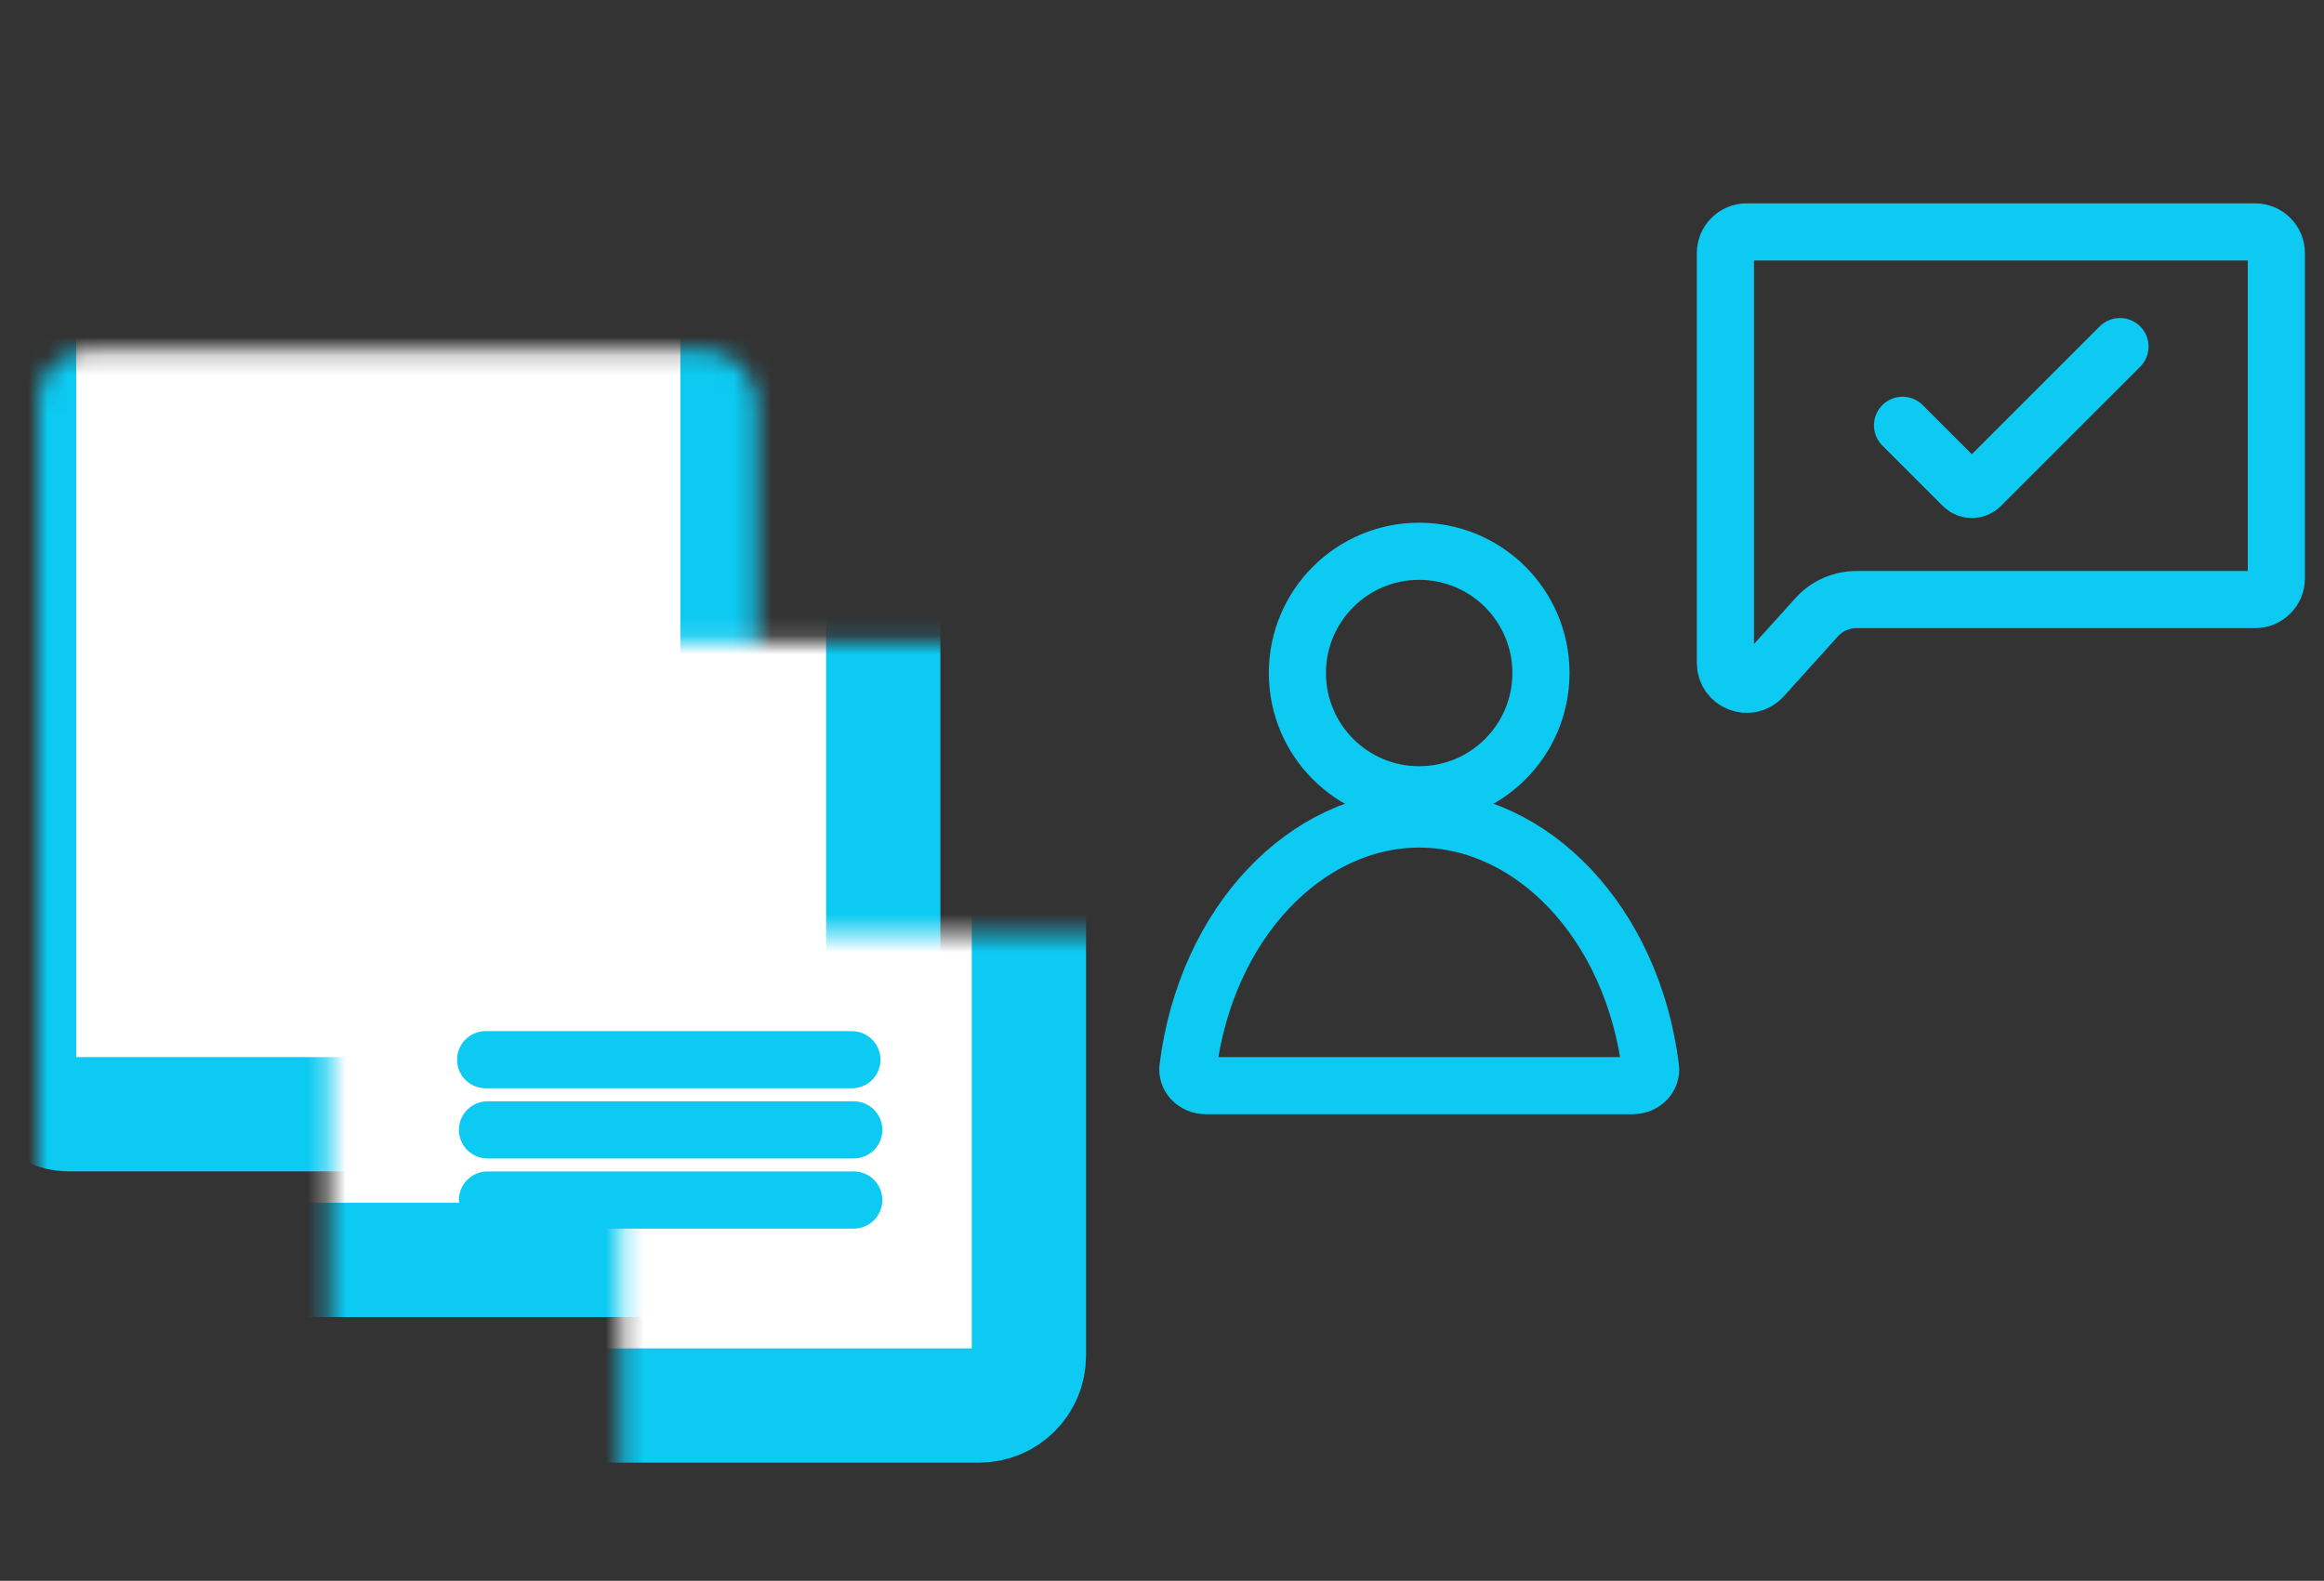 <svg width="122" height="83" viewBox="0 0 122 83" fill="none" xmlns="http://www.w3.org/2000/svg">
<rect x="0" y="0" width="122" height="83" fill="#333333" stroke="none"/>
<path d="M99.875 22.33L103.051 25.508C103.307 25.764 103.722 25.764 103.977 25.508L111.289 18.197" stroke="#0CCAF2" stroke-width="3" stroke-linecap="round"/>
<circle cx="74.5" cy="35.337" r="6.393" stroke="#0CCAF2" stroke-width="3"/>
<path d="M85.681 57.001H85.667H85.652H85.637H85.622H85.608H85.593H85.578H85.563H85.548H85.533H85.518H85.503H85.487H85.472H85.457H85.442H85.427H85.411H85.396H85.381H85.365H85.35H85.334H85.319H85.303H85.288H85.272H85.256H85.241H85.225H85.209H85.193H85.178H85.162H85.146H85.13H85.114H85.098H85.082H85.066H85.05H85.034H85.017H85.001H84.985H84.969H84.952H84.936H84.92H84.903H84.887H84.87H84.854H84.837H84.821H84.804H84.787H84.771H84.754H84.737H84.721H84.704H84.687H84.67H84.653H84.636H84.619H84.602H84.585H84.568H84.551H84.534H84.517H84.5H84.482H84.465H84.448H84.431H84.413H84.396H84.378H84.361H84.344H84.326H84.308H84.291H84.273H84.256H84.238H84.22H84.202H84.185H84.167H84.149H84.131H84.113H84.095H84.077H84.059H84.041H84.023H84.005H83.987H83.969H83.951H83.933H83.914H83.896H83.878H83.859H83.841H83.823H83.804H83.786H83.767H83.749H83.73H83.712H83.693H83.674H83.656H83.637H83.618H83.6H83.581H83.562H83.543H83.524H83.505H83.486H83.467H83.448H83.429H83.41H83.391H83.372H83.353H83.334H83.315H83.295H83.276H83.257H83.237H83.218H83.199H83.179H83.16H83.14H83.121H83.101H83.082H83.062H83.043H83.023H83.003H82.984H82.964H82.944H82.924H82.905H82.885H82.865H82.845H82.825H82.805H82.785H82.765H82.745H82.725H82.705H82.685H82.665H82.644H82.624H82.604H82.584H82.563H82.543H82.523H82.502H82.482H82.462H82.441H82.421H82.4H82.38H82.359H82.338H82.318H82.297H82.276H82.256H82.235H82.214H82.194H82.173H82.152H82.131H82.11H82.089H82.068H82.047H82.026H82.005H81.984H81.963H81.942H81.921H81.9H81.879H81.858H81.836H81.815H81.794H81.772H81.751H81.73H81.708H81.687H81.665H81.644H81.623H81.601H81.579H81.558H81.536H81.515H81.493H81.471H81.45H81.428H81.406H81.385H81.363H81.341H81.319H81.297H81.275H81.253H81.231H81.21H81.188H81.165H81.144H81.121H81.099H81.077H81.055H81.033H81.011H80.989H80.966H80.944H80.922H80.9H80.877H80.855H80.832H80.81H80.788H80.765H80.743H80.72H80.698H80.675H80.653H80.63H80.607H80.585H80.562H80.539H80.517H80.494H80.471H80.448H80.426H80.403H80.38H80.357H80.334H80.311H80.288H80.265H80.242H80.219H80.196H80.173H80.15H80.127H80.104H80.081H80.058H80.035H80.011H79.988H79.965H79.942H79.918H79.895H79.872H79.848H79.825H79.802H79.778H79.755H79.731H79.708H79.684H79.661H79.637H79.614H79.59H79.566H79.543H79.519H79.495H79.472H79.448H79.424H79.4H79.377H79.353H79.329H79.305H79.281H79.257H79.234H79.21H79.186H79.162H79.138H79.114H79.09H79.066H79.041H79.017H78.993H78.969H78.945H78.921H78.897H78.872H78.848H78.824H78.8H78.775H78.751H78.727H78.702H78.678H78.653H78.629H78.605H78.58H78.556H78.531H78.507H78.482H78.458H78.433H78.409H78.384H78.359H78.335H78.31H78.285H78.26H78.236H78.211H78.186H78.162H78.137H78.112H78.087H78.062H78.037H78.013H77.988H77.963H77.938H77.913H77.888H77.863H77.838H77.813H77.788H77.763H77.738H77.713H77.687H77.662H77.637H77.612H77.587H77.561H77.536H77.511H77.486H77.46H77.435H77.41H77.385H77.359H77.334H77.308H77.283H77.258H77.232H77.207H77.181H77.156H77.13H77.105H77.079H77.054H77.028H77.002H76.977H76.951H76.926H76.9H76.874H76.849H76.823H76.797H76.772H76.746H76.72H76.694H76.668H76.643H76.617H76.591H76.565H76.539H76.513H76.487H76.462H76.436H76.41H76.384H76.358H76.332H76.306H76.28H76.254H76.228H76.201H76.175H76.149H76.123H76.097H76.071H76.045H76.019H75.992H75.966H75.94H75.914H75.888H75.861H75.835H75.809H75.782H75.756H75.73H75.703H75.677H75.651H75.624H75.598H75.571H75.545H75.519H75.492H75.466H75.439H75.413H75.386H75.36H75.333H75.306H75.28H75.253H75.227H75.2H75.174H75.147H75.12H75.094H75.067H75.04H75.013H74.987H74.96H74.933H74.906H74.88H74.853H74.826H74.799H74.773H74.746H74.719H74.692H74.665H74.638H74.611H74.585H74.558H74.531H74.504H74.477H74.45H74.423H74.396H74.369H74.342H74.315H74.289H74.262H74.235H74.208H74.181H74.154H74.128H74.101H74.074H74.047H74.021H73.994H73.967H73.941H73.914H73.887H73.861H73.834H73.807H73.781H73.754H73.728H73.701H73.674H73.648H73.621H73.595H73.568H73.542H73.516H73.489H73.463H73.436H73.41H73.383H73.357H73.331H73.304H73.278H73.251H73.225H73.199H73.173H73.146H73.12H73.094H73.067H73.041H73.015H72.989H72.963H72.937H72.91H72.884H72.858H72.832H72.806H72.78H72.754H72.728H72.702H72.676H72.65H72.624H72.598H72.572H72.546H72.52H72.494H72.468H72.442H72.416H72.391H72.365H72.339H72.313H72.287H72.262H72.236H72.21H72.184H72.159H72.133H72.108H72.082H72.056H72.031H72.005H71.979H71.954H71.928H71.903H71.877H71.852H71.826H71.801H71.775H71.75H71.725H71.699H71.674H71.648H71.623H71.598H71.572H71.547H71.522H71.496H71.471H71.446H71.421H71.396H71.371H71.345H71.32H71.295H71.27H71.245H71.22H71.195H71.17H71.145H71.12H71.095H71.07H71.045H71.02H70.995H70.97H70.945H70.92H70.896H70.871H70.846H70.821H70.796H70.772H70.747H70.722H70.698H70.673H70.648H70.624H70.599H70.575H70.55H70.525H70.501H70.476H70.452H70.427H70.403H70.379H70.354H70.33H70.305H70.281H70.257H70.232H70.208H70.184H70.159H70.135H70.111H70.087H70.063H70.038H70.014H69.99H69.966H69.942H69.918H69.894H69.87H69.846H69.822H69.798H69.774H69.75H69.726H69.702H69.678H69.655H69.631H69.607H69.583H69.56H69.536H69.512H69.489H69.465H69.441H69.418H69.394H69.37H69.347H69.323H69.3H69.276H69.253H69.229H69.206H69.183H69.159H69.136H69.112H69.089H69.066H69.043H69.019H68.996H68.973H68.95H68.927H68.903H68.88H68.857H68.834H68.811H68.788H68.765H68.742H68.719H68.696H68.673H68.65H68.628H68.605H68.582H68.559H68.536H68.514H68.491H68.468H68.445H68.423H68.4H68.378H68.355H68.332H68.31H68.287H68.265H68.242H68.22H68.198H68.175H68.153H68.13H68.108H68.086H68.064H68.041H68.019H67.997H67.975H67.952H67.93H67.908H67.886H67.864H67.842H67.82H67.798H67.776H67.754H67.732H67.71H67.688H67.667H67.645H67.623H67.601H67.579H67.558H67.536H67.514H67.493H67.471H67.45H67.428H67.406H67.385H67.364H67.342H67.321H67.299H67.278H67.256H67.235H67.214H67.192H67.171H67.15H67.129H67.108H67.087H67.065H67.044H67.023H67.002H66.981H66.96H66.939H66.918H66.897H66.876H66.856H66.835H66.814H66.793H66.772H66.752H66.731H66.71H66.69H66.669H66.648H66.628H66.607H66.587H66.566H66.546H66.525H66.505H66.485H66.464H66.444H66.424H66.403H66.383H66.363H66.343H66.323H66.303H66.282H66.263H66.242H66.222H66.202H66.183H66.163H66.143H66.123H66.103H66.083H66.063H66.044H66.024H66.004H65.984H65.965H65.945H65.926H65.906H65.887H65.867H65.848H65.828H65.809H65.789H65.77H65.751H65.731H65.712H65.693H65.674H65.655H65.635H65.616H65.597H65.578H65.559H65.54H65.521H65.502H65.483H65.464H65.446H65.427H65.408H65.389H65.371H65.352H65.333H65.314H65.296H65.277H65.259H65.24H65.222H65.203H65.185H65.166H65.148H65.13H65.112H65.093H65.075H65.057H65.039H65.02H65.002H64.984H64.966H64.948H64.93H64.912H64.894H64.876H64.859H64.841H64.823H64.805H64.787H64.77H64.752H64.734H64.717H64.699H64.682H64.664H64.647H64.629H64.612H64.594H64.577H64.56H64.542H64.525H64.508H64.491H64.474H64.456H64.439H64.422H64.405H64.388H64.371H64.354H64.337H64.32H64.304H64.287H64.27H64.253H64.237H64.22H64.203H64.187H64.17H64.154H64.137H64.121H64.104H64.088H64.071H64.055H64.039H64.022H64.006H63.99H63.974H63.958H63.942H63.926H63.91H63.894H63.878H63.862H63.846H63.83H63.814H63.798H63.783H63.767H63.751H63.736H63.72H63.704H63.689H63.673H63.658H63.642H63.627H63.611H63.596H63.581H63.566H63.55H63.535H63.52H63.505H63.49H63.475H63.46H63.445H63.43H63.415H63.4H63.385H63.37H63.355H63.341H63.326C62.652 57.001 62.308 56.49 62.36 56.075C63.319 48.415 68.6 43.002 74.504 43.002C80.407 43.002 85.689 48.415 86.647 56.075C86.699 56.49 86.356 57.001 85.681 57.001Z" stroke="#0CCAF2" stroke-width="3"/>
<path d="M91.693 12.176H118.381C118.999 12.176 119.499 12.677 119.499 13.295V30.362C119.499 30.98 118.999 31.48 118.381 31.48H97.453C96.658 31.48 95.9 31.817 95.367 32.408L92.524 35.558C91.838 36.319 90.575 35.833 90.575 34.809V13.295C90.575 12.677 91.075 12.176 91.693 12.176Z" stroke="#0CCAF2" stroke-width="3"/>
<mask id="path-5-inside-1" fill="white">
<rect x="1" y="9.204" width="37.717" height="49.297" rx="2.619"/>
</mask>
<rect x="1" y="9.204" width="37.717" height="49.297" rx="2.619" fill="white" stroke="#0CCAF2" stroke-width="6" mask="url(#path-5-inside-1)"/>
<mask id="path-6-inside-2" fill="white">
<rect x="8.65" y="16.852" width="37.717" height="49.297" rx="2.619"/>
</mask>
<rect x="8.65" y="16.852" width="37.717" height="49.297" rx="2.619" fill="white" stroke="#0CCAF2" stroke-width="6" mask="url(#path-6-inside-2)"/>
<mask id="path-7-inside-3" fill="white">
<rect x="16.296" y="24.499" width="37.717" height="49.297" rx="2.619"/>
</mask>
<rect x="16.296" y="24.499" width="37.717" height="49.297" rx="2.619" fill="white" stroke="#0CCAF2" stroke-width="6" mask="url(#path-7-inside-3)"/>
<mask id="path-8-inside-4" fill="white">
<rect x="22.985" y="31.508" width="24.34" height="17.64" rx="2.619"/>
</mask>
<rect x="22.985" y="31.508" width="24.34" height="17.64" rx="2.619" stroke="#0CCAF2" stroke-width="6" mask="url(#path-8-inside-4)"/>
<line x1="25.591" y1="59.323" x2="44.819" y2="59.323" stroke="#0CCAF2" stroke-width="3" stroke-linecap="round"/>
<line x1="25.591" y1="63.006" x2="44.819" y2="63.006" stroke="#0CCAF2" stroke-width="3" stroke-linecap="round"/>
<line x1="25.493" y1="55.639" x2="44.721" y2="55.639" stroke="#0CCAF2" stroke-width="3" stroke-linecap="round"/>
</svg>
